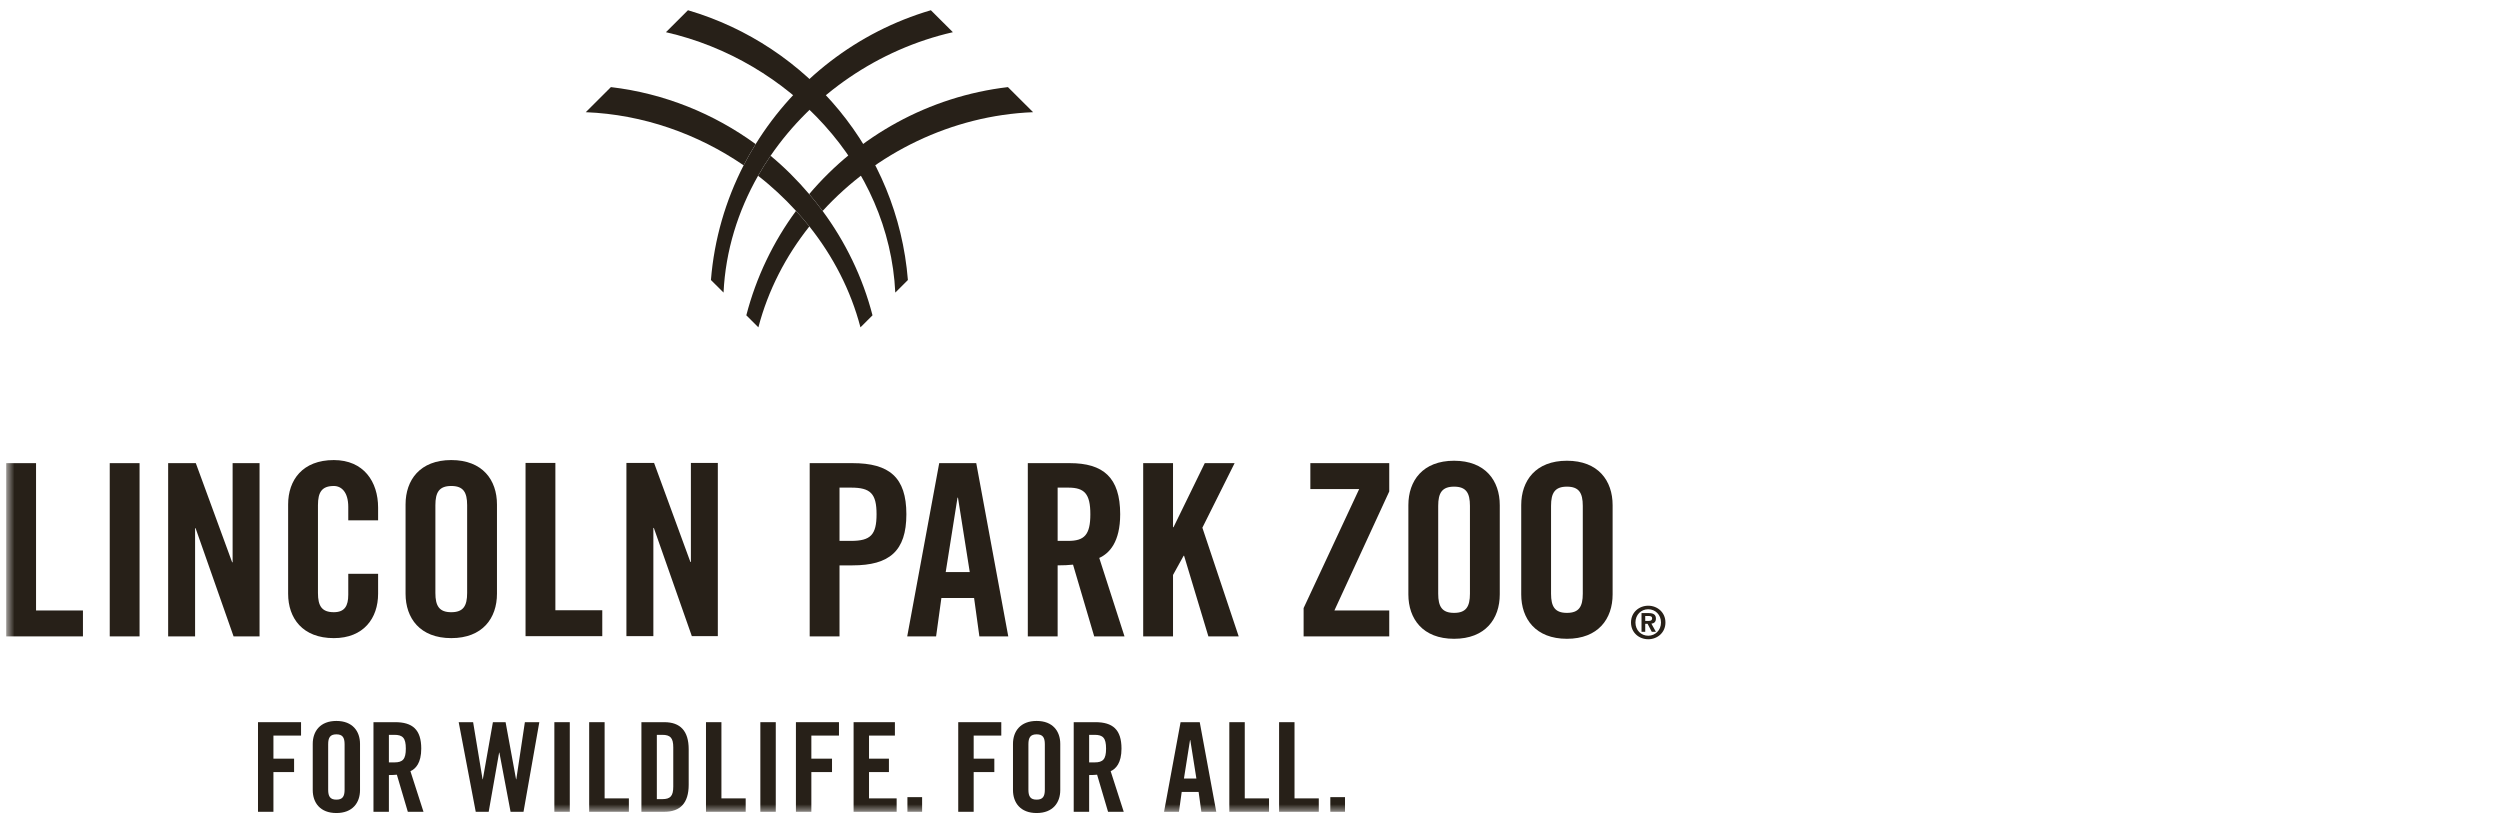 <svg width="258" height="86" viewBox="0 0 258 85" fill="none" xmlns="http://www.w3.org/2000/svg">
<g clip-path="url(#clip0_1_14917)">
<path fill-rule="evenodd" clip-rule="evenodd" d="M63.046 8.489L60.45 11.079C66.366 11.312 72.013 13.318 76.743 16.561C77.127 15.813 77.543 15.085 77.984 14.372C73.689 11.241 68.588 9.144 63.046 8.489Z" fill="#272018"/>
<path fill-rule="evenodd" clip-rule="evenodd" d="M96.066 0.556C88.467 2.787 82.056 7.786 77.984 14.372C77.543 15.084 77.127 15.812 76.743 16.561C74.894 20.165 73.708 24.162 73.368 28.397L74.67 29.695C74.876 25.358 76.164 21.277 78.233 17.638C78.633 16.932 79.064 16.245 79.523 15.575C83.853 9.256 90.657 4.574 98.338 2.823L96.066 0.556Z" fill="#272018"/>
<path fill-rule="evenodd" clip-rule="evenodd" d="M70.998 0.556L68.725 2.823C81.42 5.718 91.77 16.585 92.394 29.695L93.695 28.397C92.633 15.155 83.377 4.189 70.998 0.556Z" fill="#272018"/>
<path fill-rule="evenodd" clip-rule="evenodd" d="M77.02 32.04L78.265 33.282C79.262 29.462 81.091 25.935 83.527 22.867C83.089 22.315 82.625 21.784 82.148 21.263C79.802 24.456 78.038 28.099 77.02 32.04Z" fill="#272018"/>
<path fill-rule="evenodd" clip-rule="evenodd" d="M106.614 11.078L104.017 8.489C95.823 9.458 88.576 13.549 83.509 19.533C83.99 20.098 84.454 20.677 84.895 21.274C90.345 15.306 98.21 11.41 106.614 11.078Z" fill="#272018"/>
<path fill-rule="evenodd" clip-rule="evenodd" d="M84.895 21.274C84.454 20.676 83.99 20.098 83.509 19.533C82.294 18.105 80.969 16.772 79.523 15.575C79.064 16.245 78.633 16.932 78.232 17.639C79.645 18.732 80.949 19.952 82.148 21.262C82.625 21.783 83.088 22.315 83.527 22.867C85.967 25.935 87.801 29.459 88.799 33.282L90.043 32.04C89.025 28.097 87.246 24.464 84.895 21.274Z" fill="#272018"/>
<path fill-rule="evenodd" clip-rule="evenodd" d="M98.89 83.277V74.029H103.333V75.412H100.483V77.794H102.615V79.178H100.483V83.277H98.89Z" fill="#272018"/>
<path fill-rule="evenodd" clip-rule="evenodd" d="M106.132 80.997C106.132 81.689 106.338 82.023 106.981 82.023C107.622 82.023 107.827 81.689 107.827 80.997V76.309C107.827 75.616 107.622 75.284 106.981 75.284C106.338 75.284 106.132 75.616 106.132 76.309V80.997ZM104.54 76.269C104.54 74.964 105.311 73.901 106.981 73.901C108.649 73.901 109.419 74.964 109.419 76.269V81.036C109.419 82.342 108.649 83.405 106.981 83.405C105.311 83.405 104.54 82.342 104.54 81.036V76.269Z" fill="#272018"/>
<path fill-rule="evenodd" clip-rule="evenodd" d="M112.399 78.179H112.965C113.826 78.179 114.146 77.858 114.146 76.758C114.146 75.656 113.826 75.335 112.965 75.335H112.399V78.179ZM112.399 83.276H110.807V74.028H113.042C114.827 74.028 115.738 74.784 115.738 76.758C115.738 78.243 115.159 78.844 114.621 79.087L115.969 83.276H114.351L113.22 79.448C113.016 79.473 112.682 79.485 112.399 79.485V83.276Z" fill="#272018"/>
<path fill-rule="evenodd" clip-rule="evenodd" d="M26.625 83.277V74.029H31.068V75.412H28.218V77.794H30.35V79.178H28.218V83.277H26.625Z" fill="#272018"/>
<path fill-rule="evenodd" clip-rule="evenodd" d="M33.867 80.997C33.867 81.689 34.073 82.023 34.715 82.023C35.357 82.023 35.562 81.689 35.562 80.997V76.309C35.562 75.616 35.357 75.284 34.715 75.284C34.073 75.284 33.867 75.616 33.867 76.309V80.997ZM32.275 76.269C32.275 74.964 33.045 73.901 34.715 73.901C36.384 73.901 37.154 74.964 37.154 76.269V81.036C37.154 82.342 36.384 83.405 34.715 83.405C33.045 83.405 32.275 82.342 32.275 81.036V76.269Z" fill="#272018"/>
<path fill-rule="evenodd" clip-rule="evenodd" d="M40.134 78.179H40.7C41.56 78.179 41.881 77.858 41.881 76.758C41.881 75.656 41.56 75.335 40.7 75.335H40.134V78.179ZM40.134 83.276H38.542V74.028H40.776C42.562 74.028 43.473 74.784 43.473 76.758C43.473 78.243 42.895 78.844 42.356 79.087L43.704 83.276H42.087L40.956 79.448C40.751 79.473 40.417 79.485 40.134 79.485V83.276Z" fill="#272018"/>
<path fill-rule="evenodd" clip-rule="evenodd" d="M50.868 74.029H52.177L53.257 79.921H53.282L54.167 74.029H55.658L54.027 83.277H52.691L51.536 77.167H51.51L50.432 83.277H49.096L47.337 74.029H48.826L49.802 79.921H49.827L50.868 74.029Z" fill="#272018"/>
<mask id="mask0_1_14917" style="mask-type:luminance" maskUnits="userSpaceOnUse" x="0" y="0" width="172" height="84">
<path fill-rule="evenodd" clip-rule="evenodd" d="M0.641 83.405H171.873V0.556H0.641V83.405Z" fill="white"/>
</mask>
<g mask="url(#mask0_1_14917)">
<path fill-rule="evenodd" clip-rule="evenodd" d="M57.21 83.277H58.802V74.029H57.21V83.277Z" fill="#272018"/>
</g>
<mask id="mask1_1_14917" style="mask-type:luminance" maskUnits="userSpaceOnUse" x="0" y="0" width="172" height="84">
<path fill-rule="evenodd" clip-rule="evenodd" d="M0.641 83.405H171.873V0.556H0.641V83.405Z" fill="white"/>
</mask>
<g mask="url(#mask1_1_14917)">
<path fill-rule="evenodd" clip-rule="evenodd" d="M60.803 83.277V74.029H62.396V81.893H64.9V83.277H60.803Z" fill="#272018"/>
</g>
<mask id="mask2_1_14917" style="mask-type:luminance" maskUnits="userSpaceOnUse" x="0" y="0" width="172" height="84">
<path fill-rule="evenodd" clip-rule="evenodd" d="M0.641 83.405H171.873V0.556H0.641V83.405Z" fill="white"/>
</mask>
<g mask="url(#mask2_1_14917)">
<path fill-rule="evenodd" clip-rule="evenodd" d="M67.786 81.971H68.34C69.186 81.971 69.481 81.65 69.481 80.677V76.629C69.481 75.655 69.186 75.335 68.34 75.335H67.786V81.971ZM66.194 74.029H68.557C70.2 74.029 71.073 74.925 71.073 76.822V80.484C71.073 82.381 70.2 83.277 68.557 83.277H66.194V74.029Z" fill="#272018"/>
</g>
<mask id="mask3_1_14917" style="mask-type:luminance" maskUnits="userSpaceOnUse" x="0" y="0" width="172" height="84">
<path fill-rule="evenodd" clip-rule="evenodd" d="M0.641 83.405H171.873V0.556H0.641V83.405Z" fill="white"/>
</mask>
<g mask="url(#mask3_1_14917)">
<path fill-rule="evenodd" clip-rule="evenodd" d="M72.858 83.277V74.029H74.451V81.893H76.955V83.277H72.858Z" fill="#272018"/>
</g>
<mask id="mask4_1_14917" style="mask-type:luminance" maskUnits="userSpaceOnUse" x="0" y="0" width="172" height="84">
<path fill-rule="evenodd" clip-rule="evenodd" d="M0.641 83.405H171.873V0.556H0.641V83.405Z" fill="white"/>
</mask>
<g mask="url(#mask4_1_14917)">
<path fill-rule="evenodd" clip-rule="evenodd" d="M78.468 83.277H80.06V74.029H78.468V83.277Z" fill="#272018"/>
</g>
<mask id="mask5_1_14917" style="mask-type:luminance" maskUnits="userSpaceOnUse" x="0" y="0" width="172" height="84">
<path fill-rule="evenodd" clip-rule="evenodd" d="M0.641 83.405H171.873V0.556H0.641V83.405Z" fill="white"/>
</mask>
<g mask="url(#mask5_1_14917)">
<path fill-rule="evenodd" clip-rule="evenodd" d="M82.139 83.277V74.029H86.582V75.412H83.732V77.794H85.864V79.178H83.732V83.277H82.139Z" fill="#272018"/>
</g>
<mask id="mask6_1_14917" style="mask-type:luminance" maskUnits="userSpaceOnUse" x="0" y="0" width="172" height="84">
<path fill-rule="evenodd" clip-rule="evenodd" d="M0.641 83.405H171.873V0.556H0.641V83.405Z" fill="white"/>
</mask>
<g mask="url(#mask6_1_14917)">
<path fill-rule="evenodd" clip-rule="evenodd" d="M88.091 83.277V74.029H92.354V75.412H89.683V77.794H91.737V79.178H89.683V81.893H92.534V83.277H88.091Z" fill="#272018"/>
</g>
<mask id="mask7_1_14917" style="mask-type:luminance" maskUnits="userSpaceOnUse" x="0" y="0" width="172" height="84">
<path fill-rule="evenodd" clip-rule="evenodd" d="M0.641 83.405H171.873V0.556H0.641V83.405Z" fill="white"/>
</mask>
<g mask="url(#mask7_1_14917)">
<path fill-rule="evenodd" clip-rule="evenodd" d="M93.646 83.277H95.162V81.765H93.646V83.277Z" fill="#272018"/>
</g>
<mask id="mask8_1_14917" style="mask-type:luminance" maskUnits="userSpaceOnUse" x="0" y="0" width="172" height="84">
<path fill-rule="evenodd" clip-rule="evenodd" d="M0.641 83.405H171.873V0.556H0.641V83.405Z" fill="white"/>
</mask>
<g mask="url(#mask8_1_14917)">
<path fill-rule="evenodd" clip-rule="evenodd" d="M122.183 79.844H123.467L122.838 75.874H122.811L122.183 79.844ZM121.669 83.277H120.129L121.836 74.029H123.813L125.52 83.277H123.98L123.697 81.227H121.952L121.669 83.277Z" fill="#272018"/>
</g>
<mask id="mask9_1_14917" style="mask-type:luminance" maskUnits="userSpaceOnUse" x="0" y="0" width="172" height="84">
<path fill-rule="evenodd" clip-rule="evenodd" d="M0.641 83.405H171.873V0.556H0.641V83.405Z" fill="white"/>
</mask>
<g mask="url(#mask9_1_14917)">
<path fill-rule="evenodd" clip-rule="evenodd" d="M126.866 83.277V74.029H128.459V81.893H130.963V83.277H126.866Z" fill="#272018"/>
</g>
<mask id="mask10_1_14917" style="mask-type:luminance" maskUnits="userSpaceOnUse" x="0" y="0" width="172" height="84">
<path fill-rule="evenodd" clip-rule="evenodd" d="M0.641 83.405H171.873V0.556H0.641V83.405Z" fill="white"/>
</mask>
<g mask="url(#mask10_1_14917)">
<path fill-rule="evenodd" clip-rule="evenodd" d="M132.002 83.277V74.029H133.594V81.893H136.099V83.277H132.002Z" fill="#272018"/>
</g>
<mask id="mask11_1_14917" style="mask-type:luminance" maskUnits="userSpaceOnUse" x="0" y="0" width="172" height="84">
<path fill-rule="evenodd" clip-rule="evenodd" d="M0.641 83.405H171.873V0.556H0.641V83.405Z" fill="white"/>
</mask>
<g mask="url(#mask11_1_14917)">
<path fill-rule="evenodd" clip-rule="evenodd" d="M137.289 83.277H138.805V81.765H137.289V83.277Z" fill="#272018"/>
</g>
<mask id="mask12_1_14917" style="mask-type:luminance" maskUnits="userSpaceOnUse" x="0" y="0" width="172" height="84">
<path fill-rule="evenodd" clip-rule="evenodd" d="M0.641 83.405H171.873V0.556H0.641V83.405Z" fill="white"/>
</mask>
<g mask="url(#mask12_1_14917)">
<path fill-rule="evenodd" clip-rule="evenodd" d="M0.641 65.175V47.297H3.72V62.501H8.56V65.175H0.641Z" fill="#272018"/>
</g>
<mask id="mask13_1_14917" style="mask-type:luminance" maskUnits="userSpaceOnUse" x="0" y="0" width="172" height="84">
<path fill-rule="evenodd" clip-rule="evenodd" d="M0.641 83.405H171.873V0.556H0.641V83.405Z" fill="white"/>
</mask>
<g mask="url(#mask13_1_14917)">
<path fill-rule="evenodd" clip-rule="evenodd" d="M11.325 65.175H14.403V47.297H11.325V65.175Z" fill="#272018"/>
</g>
<mask id="mask14_1_14917" style="mask-type:luminance" maskUnits="userSpaceOnUse" x="0" y="0" width="172" height="84">
<path fill-rule="evenodd" clip-rule="evenodd" d="M0.641 83.405H171.873V0.556H0.641V83.405Z" fill="white"/>
</mask>
<g mask="url(#mask14_1_14917)">
<path fill-rule="evenodd" clip-rule="evenodd" d="M17.353 65.175V47.297H20.208L23.956 57.524H24.006V47.297H26.786V65.175H24.105L20.183 54.008H20.133V65.175H17.353Z" fill="#272018"/>
</g>
<mask id="mask15_1_14917" style="mask-type:luminance" maskUnits="userSpaceOnUse" x="0" y="0" width="172" height="84">
<path fill-rule="evenodd" clip-rule="evenodd" d="M0.641 83.405H171.873V0.556H0.641V83.405Z" fill="white"/>
</mask>
<g mask="url(#mask15_1_14917)">
<path fill-rule="evenodd" clip-rule="evenodd" d="M35.941 53.195V51.809C35.941 50.298 35.246 49.654 34.451 49.654C33.211 49.654 32.813 50.298 32.813 51.636V60.697C32.813 62.035 33.211 62.679 34.451 62.679C35.569 62.679 35.941 62.035 35.941 60.872V58.717H39.02V60.773C39.02 63.298 37.529 65.354 34.451 65.354C31.224 65.354 29.735 63.298 29.735 60.773V51.56C29.735 49.035 31.224 46.979 34.451 46.979C37.529 46.979 39.02 49.208 39.02 51.883V53.195H35.941Z" fill="#272018"/>
</g>
<mask id="mask16_1_14917" style="mask-type:luminance" maskUnits="userSpaceOnUse" x="0" y="0" width="172" height="84">
<path fill-rule="evenodd" clip-rule="evenodd" d="M0.641 83.405H171.873V0.556H0.641V83.405Z" fill="white"/>
</mask>
<g mask="url(#mask16_1_14917)">
<path fill-rule="evenodd" clip-rule="evenodd" d="M44.932 60.697C44.932 62.035 45.33 62.68 46.571 62.68C47.812 62.68 48.209 62.035 48.209 60.697V51.635C48.209 50.298 47.812 49.653 46.571 49.653C45.33 49.653 44.932 50.298 44.932 51.635V60.697ZM41.854 51.56C41.854 49.035 43.343 46.978 46.571 46.978C49.798 46.978 51.287 49.035 51.287 51.56V60.773C51.287 63.298 49.798 65.354 46.571 65.354C43.343 65.354 41.854 63.298 41.854 60.773V51.56Z" fill="#272018"/>
</g>
<mask id="mask17_1_14917" style="mask-type:luminance" maskUnits="userSpaceOnUse" x="0" y="0" width="172" height="84">
<path fill-rule="evenodd" clip-rule="evenodd" d="M0.641 83.405H171.873V0.556H0.641V83.405Z" fill="white"/>
</mask>
<g mask="url(#mask17_1_14917)">
<path fill-rule="evenodd" clip-rule="evenodd" d="M54.236 65.152V47.274H57.315V62.478H62.155V65.152H54.236Z" fill="#272018"/>
</g>
<mask id="mask18_1_14917" style="mask-type:luminance" maskUnits="userSpaceOnUse" x="0" y="0" width="172" height="84">
<path fill-rule="evenodd" clip-rule="evenodd" d="M0.641 83.405H171.873V0.556H0.641V83.405Z" fill="white"/>
</mask>
<g mask="url(#mask18_1_14917)">
<path fill-rule="evenodd" clip-rule="evenodd" d="M64.646 65.152V47.274H67.501L71.25 57.5H71.3V47.274H74.08V65.152H71.398L67.477 53.985H67.427V65.152H64.646Z" fill="#272018"/>
</g>
<mask id="mask19_1_14917" style="mask-type:luminance" maskUnits="userSpaceOnUse" x="0" y="0" width="172" height="84">
<path fill-rule="evenodd" clip-rule="evenodd" d="M0.641 83.405H171.873V0.556H0.641V83.405Z" fill="white"/>
</mask>
<g mask="url(#mask19_1_14917)">
<path fill-rule="evenodd" clip-rule="evenodd" d="M86.638 55.32H87.829C89.841 55.32 90.461 54.7 90.461 52.57C90.461 50.441 89.841 49.822 87.829 49.822H86.638V55.32ZM83.56 65.175V47.296H87.979C91.776 47.296 93.538 48.758 93.538 52.57C93.538 56.384 91.776 57.846 87.979 57.846H86.638V65.175H83.56Z" fill="#272018"/>
</g>
<mask id="mask20_1_14917" style="mask-type:luminance" maskUnits="userSpaceOnUse" x="0" y="0" width="172" height="84">
<path fill-rule="evenodd" clip-rule="evenodd" d="M0.641 83.405H171.873V0.556H0.641V83.405Z" fill="white"/>
</mask>
<g mask="url(#mask20_1_14917)">
<path fill-rule="evenodd" clip-rule="evenodd" d="M97.597 58.539H100.079L98.864 50.862H98.814L97.597 58.539ZM96.605 65.175H93.625L96.927 47.297H100.749L104.053 65.175H101.072L100.526 61.213H97.151L96.605 65.175Z" fill="#272018"/>
</g>
<mask id="mask21_1_14917" style="mask-type:luminance" maskUnits="userSpaceOnUse" x="0" y="0" width="172" height="84">
<path fill-rule="evenodd" clip-rule="evenodd" d="M0.641 83.405H171.873V0.556H0.641V83.405Z" fill="white"/>
</mask>
<g mask="url(#mask21_1_14917)">
<path fill-rule="evenodd" clip-rule="evenodd" d="M109.148 55.32H110.24C111.905 55.32 112.524 54.7 112.524 52.57C112.524 50.441 111.905 49.822 110.24 49.822H109.148V55.32ZM109.148 65.175H106.07V47.296H110.39C113.841 47.296 115.603 48.758 115.603 52.57C115.603 55.444 114.486 56.607 113.443 57.078L116.049 65.175H112.921L110.737 57.772C110.339 57.821 109.694 57.846 109.148 57.846V65.175Z" fill="#272018"/>
</g>
<mask id="mask22_1_14917" style="mask-type:luminance" maskUnits="userSpaceOnUse" x="0" y="0" width="172" height="84">
<path fill-rule="evenodd" clip-rule="evenodd" d="M0.641 83.405H171.873V0.556H0.641V83.405Z" fill="white"/>
</mask>
<g mask="url(#mask22_1_14917)">
<path fill-rule="evenodd" clip-rule="evenodd" d="M117.977 65.175V47.297H121.056V53.908H121.106L124.332 47.297H127.412L124.085 53.958L127.833 65.175H124.705L122.198 56.855H122.149L121.056 58.836V65.175H117.977Z" fill="#272018"/>
</g>
<mask id="mask23_1_14917" style="mask-type:luminance" maskUnits="userSpaceOnUse" x="0" y="0" width="172" height="84">
<path fill-rule="evenodd" clip-rule="evenodd" d="M0.641 83.405H171.873V0.556H0.641V83.405Z" fill="white"/>
</mask>
<g mask="url(#mask23_1_14917)">
<path fill-rule="evenodd" clip-rule="evenodd" d="M135.228 49.971V47.297H143.37V50.218L137.71 62.501H143.37V65.175H134.533V62.254L140.267 49.971H135.228Z" fill="#272018"/>
</g>
<mask id="mask24_1_14917" style="mask-type:luminance" maskUnits="userSpaceOnUse" x="0" y="0" width="172" height="84">
<path fill-rule="evenodd" clip-rule="evenodd" d="M0.641 83.405H171.873V0.556H0.641V83.405Z" fill="white"/>
</mask>
<g mask="url(#mask24_1_14917)">
<path fill-rule="evenodd" clip-rule="evenodd" d="M148.422 60.767C148.422 62.105 148.82 62.749 150.061 62.749C151.302 62.749 151.698 62.105 151.698 60.767V51.705C151.698 50.367 151.302 49.722 150.061 49.722C148.82 49.722 148.422 50.367 148.422 51.705V60.767ZM145.344 51.63C145.344 49.104 146.833 47.048 150.061 47.048C153.288 47.048 154.776 49.104 154.776 51.63V60.842C154.776 63.367 153.288 65.423 150.061 65.423C146.833 65.423 145.344 63.367 145.344 60.842V51.63Z" fill="#272018"/>
</g>
<mask id="mask25_1_14917" style="mask-type:luminance" maskUnits="userSpaceOnUse" x="1" y="-1" width="184" height="90">
<path fill-rule="evenodd" clip-rule="evenodd" d="M1.147 88.603H184.614V-0.385H1.147V88.603Z" fill="white"/>
</mask>
<g mask="url(#mask25_1_14917)">
<path fill-rule="evenodd" clip-rule="evenodd" d="M160.068 60.767C160.068 62.105 160.466 62.749 161.707 62.749C162.948 62.749 163.344 62.105 163.344 60.767V51.705C163.344 50.367 162.948 49.722 161.707 49.722C160.466 49.722 160.068 50.367 160.068 51.705V60.767ZM156.99 51.63C156.99 49.104 158.479 47.048 161.707 47.048C164.934 47.048 166.422 49.104 166.422 51.63V60.842C166.422 63.367 164.934 65.423 161.707 65.423C158.479 65.423 156.99 63.367 156.99 60.842V51.63Z" fill="#272018"/>
</g>
<path fill-rule="evenodd" clip-rule="evenodd" d="M169.788 63.581H170.12C170.4 63.581 170.499 63.492 170.499 63.31C170.499 63.129 170.381 63.068 170.101 63.068H169.788V63.581ZM169.788 64.705H169.405V62.77H170.138C170.625 62.77 170.891 62.924 170.891 63.344C170.891 63.698 170.676 63.838 170.424 63.861L170.891 64.705H170.466L170.031 63.879H169.788V64.705ZM170.097 62.374C169.358 62.374 168.778 62.942 168.778 63.74C168.778 64.538 169.358 65.107 170.097 65.107C170.826 65.107 171.415 64.538 171.415 63.74C171.415 62.942 170.826 62.374 170.097 62.374ZM168.319 63.74C168.319 62.691 169.157 62.009 170.097 62.009C171.036 62.009 171.873 62.691 171.873 63.74C171.873 64.794 171.036 65.47 170.097 65.47C169.157 65.47 168.319 64.794 168.319 63.74Z" fill="#272018"/>
</g>
<defs>
<clipPath id="clip0_1_14917">
<rect width="172" height="84" fill="white" transform="translate(0 0.109)"/>
</clipPath>
</defs>
</svg>

